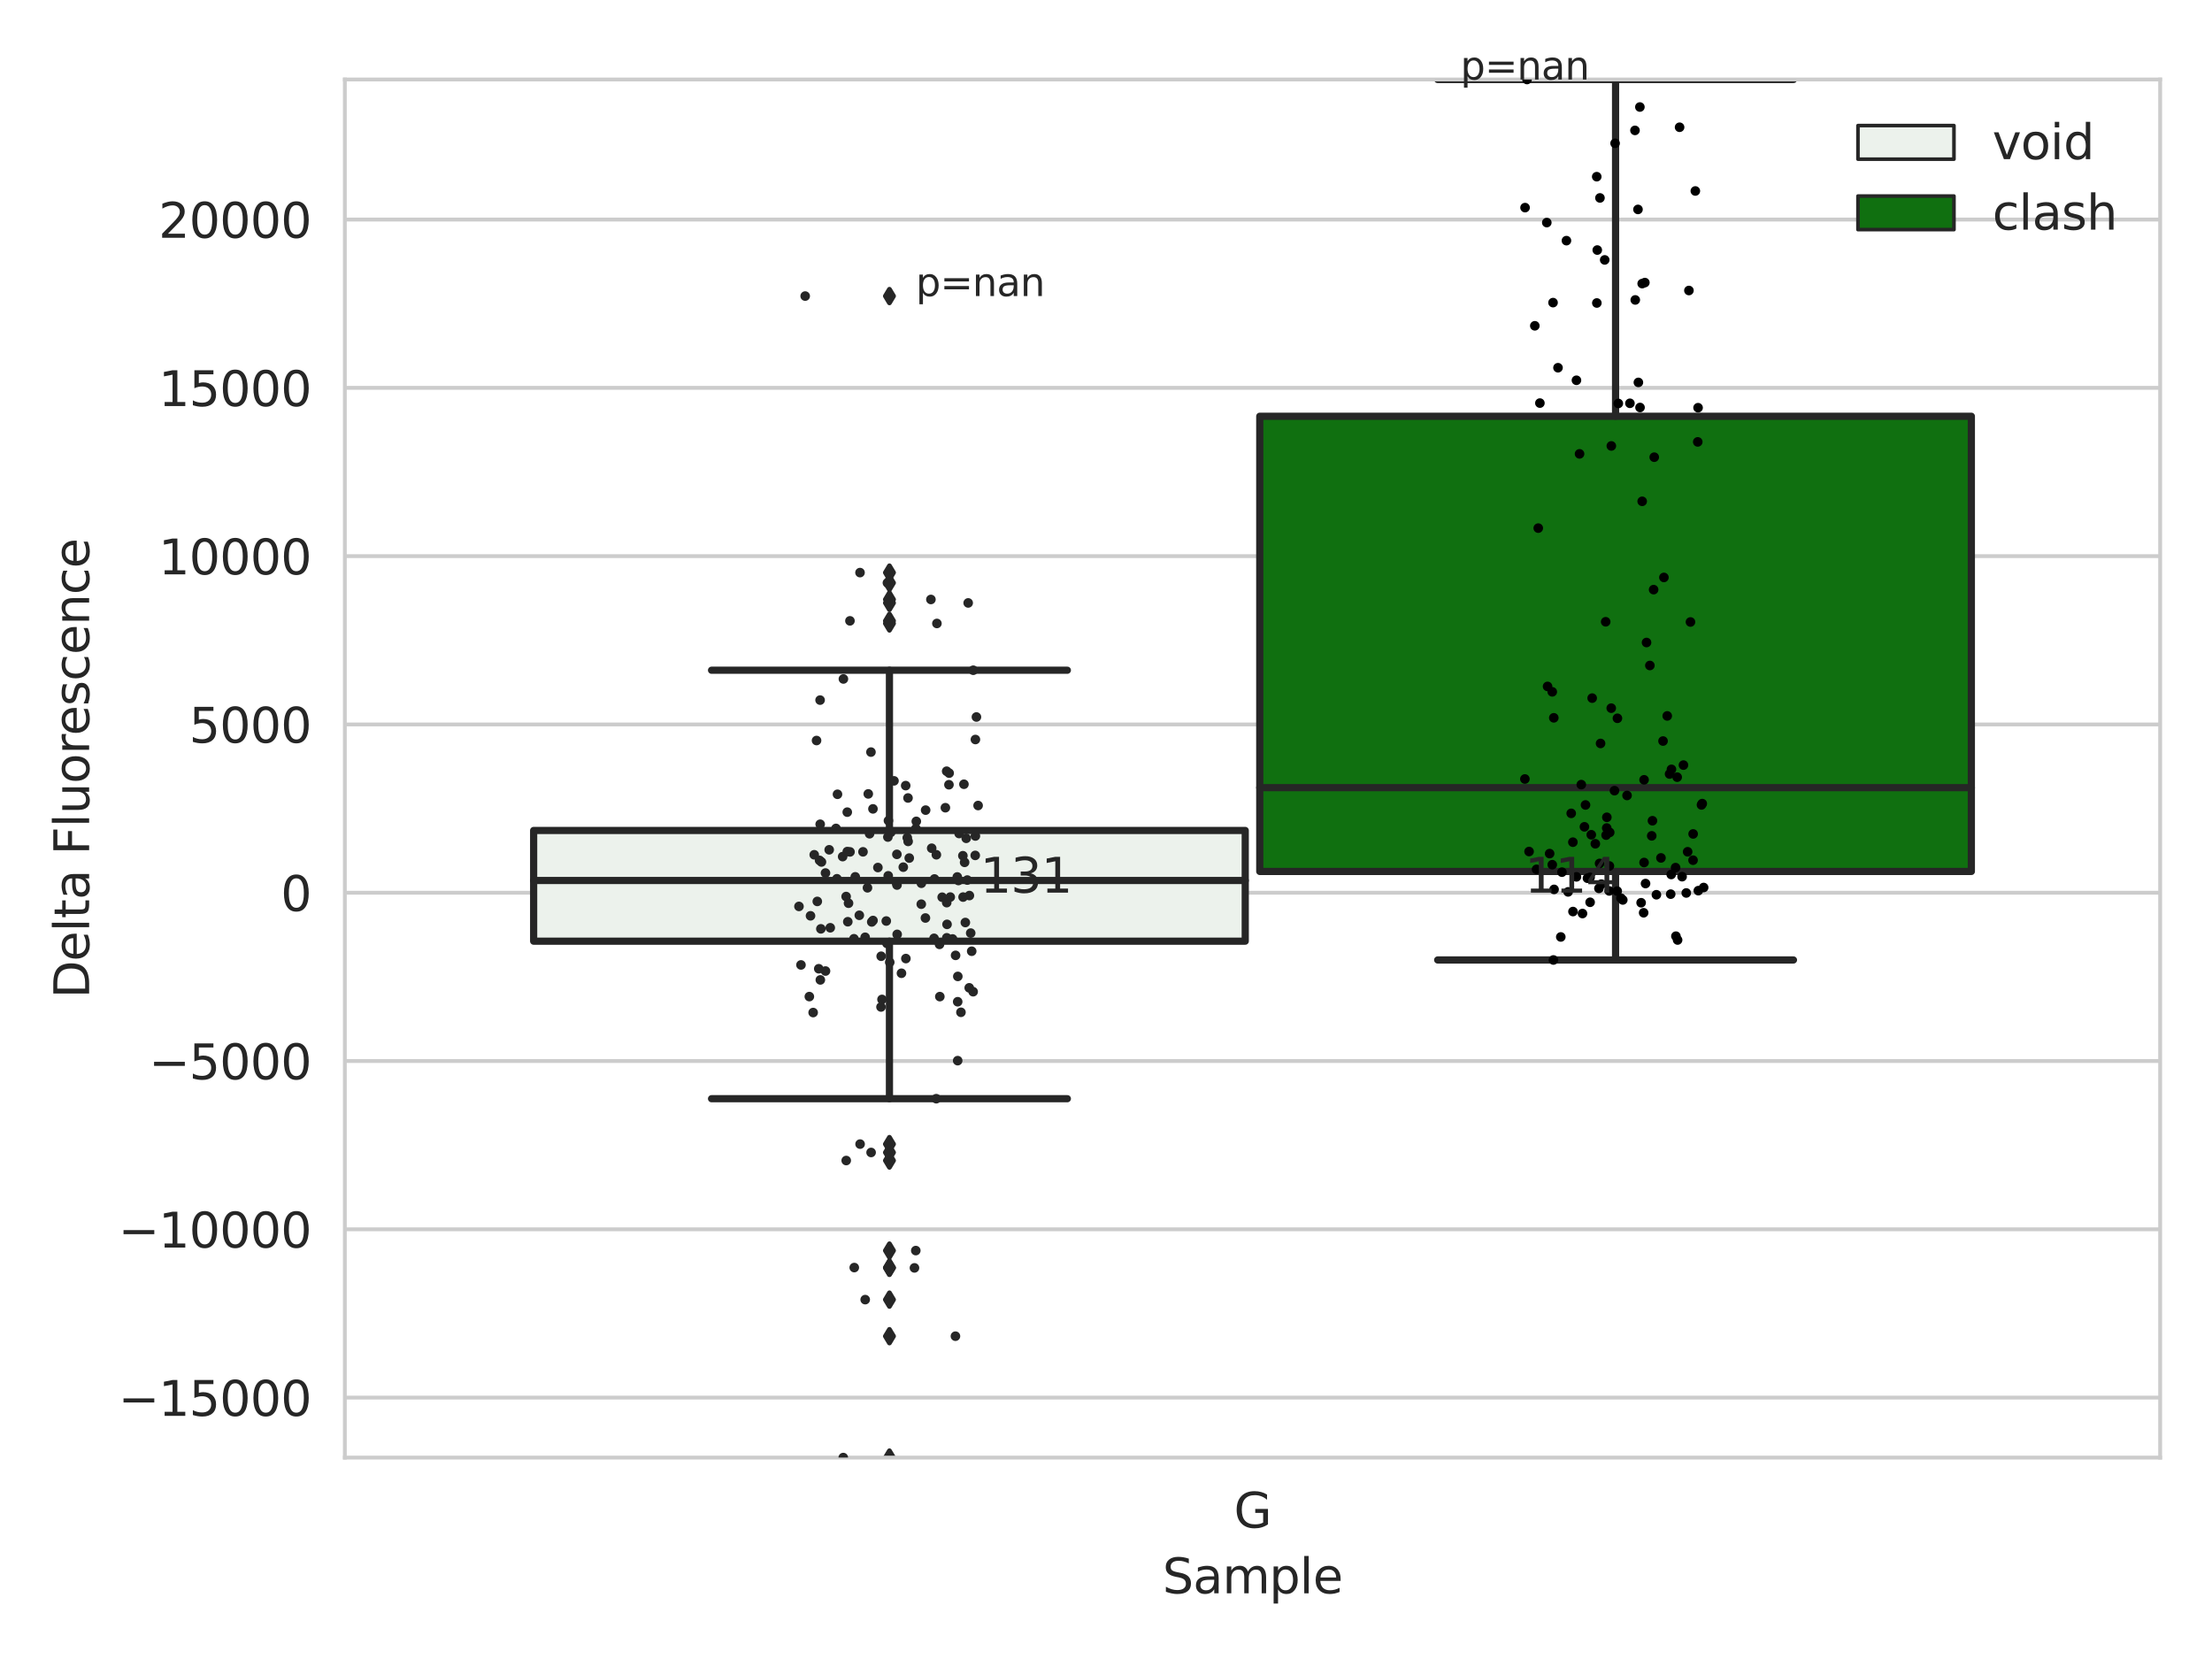 <?xml version="1.0" encoding="utf-8" standalone="no"?>
<!DOCTYPE svg PUBLIC "-//W3C//DTD SVG 1.1//EN"
  "http://www.w3.org/Graphics/SVG/1.1/DTD/svg11.dtd">
<svg xmlns:xlink="http://www.w3.org/1999/xlink" width="460.8pt" height="345.6pt" viewBox="0 0 460.8 345.6" xmlns="http://www.w3.org/2000/svg" version="1.1">
 <defs>
  <style type="text/css">*{stroke-linejoin: round; stroke-linecap: butt}</style>
 </defs>
 <g id="figure_1">
  <g id="patch_1">
   <path d="M 0 345.6 
L 460.8 345.6 
L 460.8 0 
L 0 0 
z
" style="fill: #ffffff"/>
  </g>
  <g id="axes_1">
   <g id="patch_2">
    <path d="M 71.84 303.64 
L 450 303.64 
L 450 16.56 
L 71.84 16.56 
z
" style="fill: #ffffff"/>
   </g>
   <g id="matplotlib.axis_1">
    <g id="xtick_1">
     <g id="text_1">
      <!-- G -->
      <g style="fill: #262626" transform="translate(257.046 318.238)scale(0.1 -0.1)">
       <defs>
        <path id="DejaVuSans-47" d="M 3809 666 
L 3809 1919 
L 2778 1919 
L 2778 2438 
L 4434 2438 
L 4434 434 
Q 4069 175 3628 42 
Q 3188 -91 2688 -91 
Q 1594 -91 976 548 
Q 359 1188 359 2328 
Q 359 3472 976 4111 
Q 1594 4750 2688 4750 
Q 3144 4750 3555 4637 
Q 3966 4525 4313 4306 
L 4313 3634 
Q 3963 3931 3569 4081 
Q 3175 4231 2741 4231 
Q 1884 4231 1454 3753 
Q 1025 3275 1025 2328 
Q 1025 1384 1454 906 
Q 1884 428 2741 428 
Q 3075 428 3337 486 
Q 3600 544 3809 666 
z
" transform="scale(0.016)"/>
       </defs>
       <use xlink:href="#DejaVuSans-47"/>
      </g>
     </g>
    </g>
    <g id="text_2">
     <!-- Sample -->
     <g style="fill: #262626" transform="translate(242.172 331.917)scale(0.1 -0.1)">
      <defs>
       <path id="DejaVuSans-53" d="M 3425 4513 
L 3425 3897 
Q 3066 4069 2747 4153 
Q 2428 4238 2131 4238 
Q 1616 4238 1336 4038 
Q 1056 3838 1056 3469 
Q 1056 3159 1242 3001 
Q 1428 2844 1947 2747 
L 2328 2669 
Q 3034 2534 3370 2195 
Q 3706 1856 3706 1288 
Q 3706 609 3251 259 
Q 2797 -91 1919 -91 
Q 1588 -91 1214 -16 
Q 841 59 441 206 
L 441 856 
Q 825 641 1194 531 
Q 1563 422 1919 422 
Q 2459 422 2753 634 
Q 3047 847 3047 1241 
Q 3047 1584 2836 1778 
Q 2625 1972 2144 2069 
L 1759 2144 
Q 1053 2284 737 2584 
Q 422 2884 422 3419 
Q 422 4038 858 4394 
Q 1294 4750 2059 4750 
Q 2388 4750 2728 4690 
Q 3069 4631 3425 4513 
z
" transform="scale(0.016)"/>
       <path id="DejaVuSans-61" d="M 2194 1759 
Q 1497 1759 1228 1600 
Q 959 1441 959 1056 
Q 959 750 1161 570 
Q 1363 391 1709 391 
Q 2188 391 2477 730 
Q 2766 1069 2766 1631 
L 2766 1759 
L 2194 1759 
z
M 3341 1997 
L 3341 0 
L 2766 0 
L 2766 531 
Q 2569 213 2275 61 
Q 1981 -91 1556 -91 
Q 1019 -91 701 211 
Q 384 513 384 1019 
Q 384 1609 779 1909 
Q 1175 2209 1959 2209 
L 2766 2209 
L 2766 2266 
Q 2766 2663 2505 2880 
Q 2244 3097 1772 3097 
Q 1472 3097 1187 3025 
Q 903 2953 641 2809 
L 641 3341 
Q 956 3463 1253 3523 
Q 1550 3584 1831 3584 
Q 2591 3584 2966 3190 
Q 3341 2797 3341 1997 
z
" transform="scale(0.016)"/>
       <path id="DejaVuSans-6d" d="M 3328 2828 
Q 3544 3216 3844 3400 
Q 4144 3584 4550 3584 
Q 5097 3584 5394 3201 
Q 5691 2819 5691 2113 
L 5691 0 
L 5113 0 
L 5113 2094 
Q 5113 2597 4934 2840 
Q 4756 3084 4391 3084 
Q 3944 3084 3684 2787 
Q 3425 2491 3425 1978 
L 3425 0 
L 2847 0 
L 2847 2094 
Q 2847 2600 2669 2842 
Q 2491 3084 2119 3084 
Q 1678 3084 1418 2786 
Q 1159 2488 1159 1978 
L 1159 0 
L 581 0 
L 581 3500 
L 1159 3500 
L 1159 2956 
Q 1356 3278 1631 3431 
Q 1906 3584 2284 3584 
Q 2666 3584 2933 3390 
Q 3200 3197 3328 2828 
z
" transform="scale(0.016)"/>
       <path id="DejaVuSans-70" d="M 1159 525 
L 1159 -1331 
L 581 -1331 
L 581 3500 
L 1159 3500 
L 1159 2969 
Q 1341 3281 1617 3432 
Q 1894 3584 2278 3584 
Q 2916 3584 3314 3078 
Q 3713 2572 3713 1747 
Q 3713 922 3314 415 
Q 2916 -91 2278 -91 
Q 1894 -91 1617 61 
Q 1341 213 1159 525 
z
M 3116 1747 
Q 3116 2381 2855 2742 
Q 2594 3103 2138 3103 
Q 1681 3103 1420 2742 
Q 1159 2381 1159 1747 
Q 1159 1113 1420 752 
Q 1681 391 2138 391 
Q 2594 391 2855 752 
Q 3116 1113 3116 1747 
z
" transform="scale(0.016)"/>
       <path id="DejaVuSans-6c" d="M 603 4863 
L 1178 4863 
L 1178 0 
L 603 0 
L 603 4863 
z
" transform="scale(0.016)"/>
       <path id="DejaVuSans-65" d="M 3597 1894 
L 3597 1613 
L 953 1613 
Q 991 1019 1311 708 
Q 1631 397 2203 397 
Q 2534 397 2845 478 
Q 3156 559 3463 722 
L 3463 178 
Q 3153 47 2828 -22 
Q 2503 -91 2169 -91 
Q 1331 -91 842 396 
Q 353 884 353 1716 
Q 353 2575 817 3079 
Q 1281 3584 2069 3584 
Q 2775 3584 3186 3129 
Q 3597 2675 3597 1894 
z
M 3022 2063 
Q 3016 2534 2758 2815 
Q 2500 3097 2075 3097 
Q 1594 3097 1305 2825 
Q 1016 2553 972 2059 
L 3022 2063 
z
" transform="scale(0.016)"/>
      </defs>
      <use xlink:href="#DejaVuSans-53"/>
      <use xlink:href="#DejaVuSans-61" x="63.477"/>
      <use xlink:href="#DejaVuSans-6d" x="124.756"/>
      <use xlink:href="#DejaVuSans-70" x="222.168"/>
      <use xlink:href="#DejaVuSans-6c" x="285.645"/>
      <use xlink:href="#DejaVuSans-65" x="313.428"/>
     </g>
    </g>
   </g>
   <g id="matplotlib.axis_2">
    <g id="ytick_1">
     <g id="line2d_1">
      <path d="M 71.84 291.147 
L 450 291.147 
" clip-path="url(#p0e66962cb2)" style="fill: none; stroke: #cccccc; stroke-width: 0.8; stroke-linecap: round"/>
     </g>
     <g id="text_3">
      <!-- −15000 -->
      <g style="fill: #262626" transform="translate(24.648 294.947)scale(0.1 -0.1)">
       <defs>
        <path id="DejaVuSans-2212" d="M 678 2272 
L 4684 2272 
L 4684 1741 
L 678 1741 
L 678 2272 
z
" transform="scale(0.016)"/>
        <path id="DejaVuSans-31" d="M 794 531 
L 1825 531 
L 1825 4091 
L 703 3866 
L 703 4441 
L 1819 4666 
L 2450 4666 
L 2450 531 
L 3481 531 
L 3481 0 
L 794 0 
L 794 531 
z
" transform="scale(0.016)"/>
        <path id="DejaVuSans-35" d="M 691 4666 
L 3169 4666 
L 3169 4134 
L 1269 4134 
L 1269 2991 
Q 1406 3038 1543 3061 
Q 1681 3084 1819 3084 
Q 2600 3084 3056 2656 
Q 3513 2228 3513 1497 
Q 3513 744 3044 326 
Q 2575 -91 1722 -91 
Q 1428 -91 1123 -41 
Q 819 9 494 109 
L 494 744 
Q 775 591 1075 516 
Q 1375 441 1709 441 
Q 2250 441 2565 725 
Q 2881 1009 2881 1497 
Q 2881 1984 2565 2268 
Q 2250 2553 1709 2553 
Q 1456 2553 1204 2497 
Q 953 2441 691 2322 
L 691 4666 
z
" transform="scale(0.016)"/>
        <path id="DejaVuSans-30" d="M 2034 4250 
Q 1547 4250 1301 3770 
Q 1056 3291 1056 2328 
Q 1056 1369 1301 889 
Q 1547 409 2034 409 
Q 2525 409 2770 889 
Q 3016 1369 3016 2328 
Q 3016 3291 2770 3770 
Q 2525 4250 2034 4250 
z
M 2034 4750 
Q 2819 4750 3233 4129 
Q 3647 3509 3647 2328 
Q 3647 1150 3233 529 
Q 2819 -91 2034 -91 
Q 1250 -91 836 529 
Q 422 1150 422 2328 
Q 422 3509 836 4129 
Q 1250 4750 2034 4750 
z
" transform="scale(0.016)"/>
       </defs>
       <use xlink:href="#DejaVuSans-2212"/>
       <use xlink:href="#DejaVuSans-31" x="83.789"/>
       <use xlink:href="#DejaVuSans-35" x="147.412"/>
       <use xlink:href="#DejaVuSans-30" x="211.035"/>
       <use xlink:href="#DejaVuSans-30" x="274.658"/>
       <use xlink:href="#DejaVuSans-30" x="338.281"/>
      </g>
     </g>
    </g>
    <g id="ytick_2">
     <g id="line2d_2">
      <path d="M 71.84 256.089 
L 450 256.089 
" clip-path="url(#p0e66962cb2)" style="fill: none; stroke: #cccccc; stroke-width: 0.8; stroke-linecap: round"/>
     </g>
     <g id="text_4">
      <!-- −10000 -->
      <g style="fill: #262626" transform="translate(24.648 259.888)scale(0.1 -0.1)">
       <use xlink:href="#DejaVuSans-2212"/>
       <use xlink:href="#DejaVuSans-31" x="83.789"/>
       <use xlink:href="#DejaVuSans-30" x="147.412"/>
       <use xlink:href="#DejaVuSans-30" x="211.035"/>
       <use xlink:href="#DejaVuSans-30" x="274.658"/>
       <use xlink:href="#DejaVuSans-30" x="338.281"/>
      </g>
     </g>
    </g>
    <g id="ytick_3">
     <g id="line2d_3">
      <path d="M 71.84 221.03 
L 450 221.03 
" clip-path="url(#p0e66962cb2)" style="fill: none; stroke: #cccccc; stroke-width: 0.8; stroke-linecap: round"/>
     </g>
     <g id="text_5">
      <!-- −5000 -->
      <g style="fill: #262626" transform="translate(31.01 224.829)scale(0.1 -0.1)">
       <use xlink:href="#DejaVuSans-2212"/>
       <use xlink:href="#DejaVuSans-35" x="83.789"/>
       <use xlink:href="#DejaVuSans-30" x="147.412"/>
       <use xlink:href="#DejaVuSans-30" x="211.035"/>
       <use xlink:href="#DejaVuSans-30" x="274.658"/>
      </g>
     </g>
    </g>
    <g id="ytick_4">
     <g id="line2d_4">
      <path d="M 71.84 185.971 
L 450 185.971 
" clip-path="url(#p0e66962cb2)" style="fill: none; stroke: #cccccc; stroke-width: 0.8; stroke-linecap: round"/>
     </g>
     <g id="text_6">
      <!-- 0 -->
      <g style="fill: #262626" transform="translate(58.477 189.77)scale(0.1 -0.1)">
       <use xlink:href="#DejaVuSans-30"/>
      </g>
     </g>
    </g>
    <g id="ytick_5">
     <g id="line2d_5">
      <path d="M 71.84 150.912 
L 450 150.912 
" clip-path="url(#p0e66962cb2)" style="fill: none; stroke: #cccccc; stroke-width: 0.8; stroke-linecap: round"/>
     </g>
     <g id="text_7">
      <!-- 5000 -->
      <g style="fill: #262626" transform="translate(39.39 154.711)scale(0.1 -0.1)">
       <use xlink:href="#DejaVuSans-35"/>
       <use xlink:href="#DejaVuSans-30" x="63.623"/>
       <use xlink:href="#DejaVuSans-30" x="127.246"/>
       <use xlink:href="#DejaVuSans-30" x="190.869"/>
      </g>
     </g>
    </g>
    <g id="ytick_6">
     <g id="line2d_6">
      <path d="M 71.84 115.853 
L 450 115.853 
" clip-path="url(#p0e66962cb2)" style="fill: none; stroke: #cccccc; stroke-width: 0.8; stroke-linecap: round"/>
     </g>
     <g id="text_8">
      <!-- 10000 -->
      <g style="fill: #262626" transform="translate(33.028 119.652)scale(0.1 -0.1)">
       <use xlink:href="#DejaVuSans-31"/>
       <use xlink:href="#DejaVuSans-30" x="63.623"/>
       <use xlink:href="#DejaVuSans-30" x="127.246"/>
       <use xlink:href="#DejaVuSans-30" x="190.869"/>
       <use xlink:href="#DejaVuSans-30" x="254.492"/>
      </g>
     </g>
    </g>
    <g id="ytick_7">
     <g id="line2d_7">
      <path d="M 71.84 80.794 
L 450 80.794 
" clip-path="url(#p0e66962cb2)" style="fill: none; stroke: #cccccc; stroke-width: 0.8; stroke-linecap: round"/>
     </g>
     <g id="text_9">
      <!-- 15000 -->
      <g style="fill: #262626" transform="translate(33.028 84.594)scale(0.1 -0.1)">
       <use xlink:href="#DejaVuSans-31"/>
       <use xlink:href="#DejaVuSans-35" x="63.623"/>
       <use xlink:href="#DejaVuSans-30" x="127.246"/>
       <use xlink:href="#DejaVuSans-30" x="190.869"/>
       <use xlink:href="#DejaVuSans-30" x="254.492"/>
      </g>
     </g>
    </g>
    <g id="ytick_8">
     <g id="line2d_8">
      <path d="M 71.84 45.736 
L 450 45.736 
" clip-path="url(#p0e66962cb2)" style="fill: none; stroke: #cccccc; stroke-width: 0.8; stroke-linecap: round"/>
     </g>
     <g id="text_10">
      <!-- 20000 -->
      <g style="fill: #262626" transform="translate(33.028 49.535)scale(0.1 -0.1)">
       <defs>
        <path id="DejaVuSans-32" d="M 1228 531 
L 3431 531 
L 3431 0 
L 469 0 
L 469 531 
Q 828 903 1448 1529 
Q 2069 2156 2228 2338 
Q 2531 2678 2651 2914 
Q 2772 3150 2772 3378 
Q 2772 3750 2511 3984 
Q 2250 4219 1831 4219 
Q 1534 4219 1204 4116 
Q 875 4013 500 3803 
L 500 4441 
Q 881 4594 1212 4672 
Q 1544 4750 1819 4750 
Q 2544 4750 2975 4387 
Q 3406 4025 3406 3419 
Q 3406 3131 3298 2873 
Q 3191 2616 2906 2266 
Q 2828 2175 2409 1742 
Q 1991 1309 1228 531 
z
" transform="scale(0.016)"/>
       </defs>
       <use xlink:href="#DejaVuSans-32"/>
       <use xlink:href="#DejaVuSans-30" x="63.623"/>
       <use xlink:href="#DejaVuSans-30" x="127.246"/>
       <use xlink:href="#DejaVuSans-30" x="190.869"/>
       <use xlink:href="#DejaVuSans-30" x="254.492"/>
      </g>
     </g>
    </g>
    <g id="text_11">
     <!-- Delta Fluorescence -->
     <g style="fill: #262626" transform="translate(18.568 207.967)rotate(-90)scale(0.1 -0.1)">
      <defs>
       <path id="DejaVuSans-44" d="M 1259 4147 
L 1259 519 
L 2022 519 
Q 2988 519 3436 956 
Q 3884 1394 3884 2338 
Q 3884 3275 3436 3711 
Q 2988 4147 2022 4147 
L 1259 4147 
z
M 628 4666 
L 1925 4666 
Q 3281 4666 3915 4102 
Q 4550 3538 4550 2338 
Q 4550 1131 3912 565 
Q 3275 0 1925 0 
L 628 0 
L 628 4666 
z
" transform="scale(0.016)"/>
       <path id="DejaVuSans-74" d="M 1172 4494 
L 1172 3500 
L 2356 3500 
L 2356 3053 
L 1172 3053 
L 1172 1153 
Q 1172 725 1289 603 
Q 1406 481 1766 481 
L 2356 481 
L 2356 0 
L 1766 0 
Q 1100 0 847 248 
Q 594 497 594 1153 
L 594 3053 
L 172 3053 
L 172 3500 
L 594 3500 
L 594 4494 
L 1172 4494 
z
" transform="scale(0.016)"/>
       <path id="DejaVuSans-20" transform="scale(0.016)"/>
       <path id="DejaVuSans-46" d="M 628 4666 
L 3309 4666 
L 3309 4134 
L 1259 4134 
L 1259 2759 
L 3109 2759 
L 3109 2228 
L 1259 2228 
L 1259 0 
L 628 0 
L 628 4666 
z
" transform="scale(0.016)"/>
       <path id="DejaVuSans-75" d="M 544 1381 
L 544 3500 
L 1119 3500 
L 1119 1403 
Q 1119 906 1312 657 
Q 1506 409 1894 409 
Q 2359 409 2629 706 
Q 2900 1003 2900 1516 
L 2900 3500 
L 3475 3500 
L 3475 0 
L 2900 0 
L 2900 538 
Q 2691 219 2414 64 
Q 2138 -91 1772 -91 
Q 1169 -91 856 284 
Q 544 659 544 1381 
z
M 1991 3584 
L 1991 3584 
z
" transform="scale(0.016)"/>
       <path id="DejaVuSans-6f" d="M 1959 3097 
Q 1497 3097 1228 2736 
Q 959 2375 959 1747 
Q 959 1119 1226 758 
Q 1494 397 1959 397 
Q 2419 397 2687 759 
Q 2956 1122 2956 1747 
Q 2956 2369 2687 2733 
Q 2419 3097 1959 3097 
z
M 1959 3584 
Q 2709 3584 3137 3096 
Q 3566 2609 3566 1747 
Q 3566 888 3137 398 
Q 2709 -91 1959 -91 
Q 1206 -91 779 398 
Q 353 888 353 1747 
Q 353 2609 779 3096 
Q 1206 3584 1959 3584 
z
" transform="scale(0.016)"/>
       <path id="DejaVuSans-72" d="M 2631 2963 
Q 2534 3019 2420 3045 
Q 2306 3072 2169 3072 
Q 1681 3072 1420 2755 
Q 1159 2438 1159 1844 
L 1159 0 
L 581 0 
L 581 3500 
L 1159 3500 
L 1159 2956 
Q 1341 3275 1631 3429 
Q 1922 3584 2338 3584 
Q 2397 3584 2469 3576 
Q 2541 3569 2628 3553 
L 2631 2963 
z
" transform="scale(0.016)"/>
       <path id="DejaVuSans-73" d="M 2834 3397 
L 2834 2853 
Q 2591 2978 2328 3040 
Q 2066 3103 1784 3103 
Q 1356 3103 1142 2972 
Q 928 2841 928 2578 
Q 928 2378 1081 2264 
Q 1234 2150 1697 2047 
L 1894 2003 
Q 2506 1872 2764 1633 
Q 3022 1394 3022 966 
Q 3022 478 2636 193 
Q 2250 -91 1575 -91 
Q 1294 -91 989 -36 
Q 684 19 347 128 
L 347 722 
Q 666 556 975 473 
Q 1284 391 1588 391 
Q 1994 391 2212 530 
Q 2431 669 2431 922 
Q 2431 1156 2273 1281 
Q 2116 1406 1581 1522 
L 1381 1569 
Q 847 1681 609 1914 
Q 372 2147 372 2553 
Q 372 3047 722 3315 
Q 1072 3584 1716 3584 
Q 2034 3584 2315 3537 
Q 2597 3491 2834 3397 
z
" transform="scale(0.016)"/>
       <path id="DejaVuSans-63" d="M 3122 3366 
L 3122 2828 
Q 2878 2963 2633 3030 
Q 2388 3097 2138 3097 
Q 1578 3097 1268 2742 
Q 959 2388 959 1747 
Q 959 1106 1268 751 
Q 1578 397 2138 397 
Q 2388 397 2633 464 
Q 2878 531 3122 666 
L 3122 134 
Q 2881 22 2623 -34 
Q 2366 -91 2075 -91 
Q 1284 -91 818 406 
Q 353 903 353 1747 
Q 353 2603 823 3093 
Q 1294 3584 2113 3584 
Q 2378 3584 2631 3529 
Q 2884 3475 3122 3366 
z
" transform="scale(0.016)"/>
       <path id="DejaVuSans-6e" d="M 3513 2113 
L 3513 0 
L 2938 0 
L 2938 2094 
Q 2938 2591 2744 2837 
Q 2550 3084 2163 3084 
Q 1697 3084 1428 2787 
Q 1159 2491 1159 1978 
L 1159 0 
L 581 0 
L 581 3500 
L 1159 3500 
L 1159 2956 
Q 1366 3272 1645 3428 
Q 1925 3584 2291 3584 
Q 2894 3584 3203 3211 
Q 3513 2838 3513 2113 
z
" transform="scale(0.016)"/>
      </defs>
      <use xlink:href="#DejaVuSans-44"/>
      <use xlink:href="#DejaVuSans-65" x="77.002"/>
      <use xlink:href="#DejaVuSans-6c" x="138.525"/>
      <use xlink:href="#DejaVuSans-74" x="166.309"/>
      <use xlink:href="#DejaVuSans-61" x="205.518"/>
      <use xlink:href="#DejaVuSans-20" x="266.797"/>
      <use xlink:href="#DejaVuSans-46" x="298.584"/>
      <use xlink:href="#DejaVuSans-6c" x="356.104"/>
      <use xlink:href="#DejaVuSans-75" x="383.887"/>
      <use xlink:href="#DejaVuSans-6f" x="447.266"/>
      <use xlink:href="#DejaVuSans-72" x="508.447"/>
      <use xlink:href="#DejaVuSans-65" x="547.311"/>
      <use xlink:href="#DejaVuSans-73" x="608.834"/>
      <use xlink:href="#DejaVuSans-63" x="660.934"/>
      <use xlink:href="#DejaVuSans-65" x="715.914"/>
      <use xlink:href="#DejaVuSans-6e" x="777.438"/>
      <use xlink:href="#DejaVuSans-63" x="840.816"/>
      <use xlink:href="#DejaVuSans-65" x="895.797"/>
     </g>
    </g>
   </g>
   <g id="patch_3">
    <path d="M 111.169 196.064 
L 259.407 196.064 
L 259.407 173.003 
L 111.169 173.003 
L 111.169 196.064 
z
" clip-path="url(#p0e66962cb2)" style="fill: #ecf2ec; stroke: #262626; stroke-width: 1.5; stroke-linejoin: miter"/>
   </g>
   <g id="patch_4">
    <path d="M 262.433 181.54 
L 410.671 181.54 
L 410.671 86.713 
L 262.433 86.713 
L 262.433 181.54 
z
" clip-path="url(#p0e66962cb2)" style="fill: #107010; stroke: #262626; stroke-width: 1.5; stroke-linejoin: miter"/>
   </g>
   <g id="patch_5">
    <path d="M 260.92 185.971 
L 260.92 185.971 
L 260.92 185.971 
L 260.92 185.971 
z
" clip-path="url(#p0e66962cb2)" style="fill: #ecf2ec; stroke: #262626; stroke-width: 0.75; stroke-linejoin: miter"/>
   </g>
   <g id="patch_6">
    <path d="M 260.92 185.971 
L 260.92 185.971 
L 260.92 185.971 
L 260.92 185.971 
z
" clip-path="url(#p0e66962cb2)" style="fill: #107010; stroke: #262626; stroke-width: 0.75; stroke-linejoin: miter"/>
   </g>
   <g id="PathCollection_1"/>
   <g id="PathCollection_2"/>
   <g id="line2d_9">
    <path d="M 185.288 196.064 
L 185.288 228.88 
" clip-path="url(#p0e66962cb2)" style="fill: none; stroke: #262626; stroke-width: 1.5; stroke-linecap: round"/>
   </g>
   <g id="line2d_10">
    <path d="M 185.288 173.003 
L 185.288 139.622 
" clip-path="url(#p0e66962cb2)" style="fill: none; stroke: #262626; stroke-width: 1.5; stroke-linecap: round"/>
   </g>
   <g id="line2d_11">
    <path d="M 148.228 228.88 
L 222.348 228.88 
" clip-path="url(#p0e66962cb2)" style="fill: none; stroke: #262626; stroke-width: 1.5; stroke-linecap: round"/>
   </g>
   <g id="line2d_12">
    <path d="M 148.228 139.622 
L 222.348 139.622 
" clip-path="url(#p0e66962cb2)" style="fill: none; stroke: #262626; stroke-width: 1.5; stroke-linecap: round"/>
   </g>
   <g id="line2d_13">
    <defs>
     <path id="m8440b98e0e" d="M -0 1.414 
L 0.849 0 
L 0 -1.414 
L -0.849 -0 
z
" style="stroke: #262626; stroke-linejoin: miter"/>
    </defs>
    <g clip-path="url(#p0e66962cb2)">
     <use xlink:href="#m8440b98e0e" x="185.288" y="238.336" style="fill: #262626; stroke: #262626; stroke-linejoin: miter"/>
     <use xlink:href="#m8440b98e0e" x="185.288" y="260.519" style="fill: #262626; stroke: #262626; stroke-linejoin: miter"/>
     <use xlink:href="#m8440b98e0e" x="185.288" y="303.64" style="fill: #262626; stroke: #262626; stroke-linejoin: miter"/>
     <use xlink:href="#m8440b98e0e" x="185.288" y="241.759" style="fill: #262626; stroke: #262626; stroke-linejoin: miter"/>
     <use xlink:href="#m8440b98e0e" x="185.288" y="264.124" style="fill: #262626; stroke: #262626; stroke-linejoin: miter"/>
     <use xlink:href="#m8440b98e0e" x="185.288" y="240.08" style="fill: #262626; stroke: #262626; stroke-linejoin: miter"/>
     <use xlink:href="#m8440b98e0e" x="185.288" y="270.736" style="fill: #262626; stroke: #262626; stroke-linejoin: miter"/>
     <use xlink:href="#m8440b98e0e" x="185.288" y="264.058" style="fill: #262626; stroke: #262626; stroke-linejoin: miter"/>
     <use xlink:href="#m8440b98e0e" x="185.288" y="278.352" style="fill: #262626; stroke: #262626; stroke-linejoin: miter"/>
     <use xlink:href="#m8440b98e0e" x="185.288" y="125.601" style="fill: #262626; stroke: #262626; stroke-linejoin: miter"/>
     <use xlink:href="#m8440b98e0e" x="185.288" y="129.877" style="fill: #262626; stroke: #262626; stroke-linejoin: miter"/>
     <use xlink:href="#m8440b98e0e" x="185.288" y="119.283" style="fill: #262626; stroke: #262626; stroke-linejoin: miter"/>
     <use xlink:href="#m8440b98e0e" x="185.288" y="61.677" style="fill: #262626; stroke: #262626; stroke-linejoin: miter"/>
     <use xlink:href="#m8440b98e0e" x="185.288" y="124.879" style="fill: #262626; stroke: #262626; stroke-linejoin: miter"/>
     <use xlink:href="#m8440b98e0e" x="185.288" y="129.335" style="fill: #262626; stroke: #262626; stroke-linejoin: miter"/>
     <use xlink:href="#m8440b98e0e" x="185.288" y="121.419" style="fill: #262626; stroke: #262626; stroke-linejoin: miter"/>
    </g>
   </g>
   <g id="line2d_14">
    <path d="M 336.552 181.54 
L 336.552 199.981 
" clip-path="url(#p0e66962cb2)" style="fill: none; stroke: #262626; stroke-width: 1.5; stroke-linecap: round"/>
   </g>
   <g id="line2d_15">
    <path d="M 336.552 86.713 
L 336.552 16.56 
" clip-path="url(#p0e66962cb2)" style="fill: none; stroke: #262626; stroke-width: 1.5; stroke-linecap: round"/>
   </g>
   <g id="line2d_16">
    <path d="M 299.492 199.981 
L 373.612 199.981 
" clip-path="url(#p0e66962cb2)" style="fill: none; stroke: #262626; stroke-width: 1.5; stroke-linecap: round"/>
   </g>
   <g id="line2d_17">
    <path d="M 299.492 16.56 
L 373.612 16.56 
" clip-path="url(#p0e66962cb2)" style="fill: none; stroke: #262626; stroke-width: 1.5; stroke-linecap: round"/>
   </g>
   <g id="line2d_18"/>
   <g id="line2d_19">
    <path d="M 111.169 183.427 
L 259.407 183.427 
" clip-path="url(#p0e66962cb2)" style="fill: none; stroke: #262626; stroke-width: 1.5; stroke-linecap: round"/>
   </g>
   <g id="line2d_20">
    <path d="M 262.433 164.079 
L 410.671 164.079 
" clip-path="url(#p0e66962cb2)" style="fill: none; stroke: #262626; stroke-width: 1.5; stroke-linecap: round"/>
   </g>
   <g id="patch_7">
    <path d="M 71.84 303.64 
L 71.84 16.56 
" style="fill: none; stroke: #cccccc; stroke-width: 0.8; stroke-linejoin: miter; stroke-linecap: square"/>
   </g>
   <g id="patch_8">
    <path d="M 450 303.64 
L 450 16.56 
" style="fill: none; stroke: #cccccc; stroke-width: 0.8; stroke-linejoin: miter; stroke-linecap: square"/>
   </g>
   <g id="patch_9">
    <path d="M 71.84 303.64 
L 450 303.64 
" style="fill: none; stroke: #cccccc; stroke-width: 0.8; stroke-linejoin: miter; stroke-linecap: square"/>
   </g>
   <g id="patch_10">
    <path d="M 71.84 16.56 
L 450 16.56 
" style="fill: none; stroke: #cccccc; stroke-width: 0.8; stroke-linejoin: miter; stroke-linecap: square"/>
   </g>
   <g id="PathCollection_3">
    <defs>
     <path id="C0_0_10ea1b5927" d="M 0 1 
C 0.265 1 0.52 0.895 0.707 0.707 
C 0.895 0.52 1 0.265 1 -0 
C 1 -0.265 0.895 -0.52 0.707 -0.707 
C 0.52 -0.895 0.265 -1 0 -1 
C -0.265 -1 -0.52 -0.895 -0.707 -0.707 
C -0.895 -0.52 -1 -0.265 -1 0 
C -1 0.265 -0.895 0.52 -0.707 0.707 
C -0.52 0.895 -0.265 1 0 1 
z
"/>
    </defs>
    <g clip-path="url(#p0e66962cb2)">
     <use xlink:href="#C0_0_10ea1b5927" x="200.805" y="163.371" style="fill: #262626"/>
    </g>
    <g clip-path="url(#p0e66962cb2)">
     <use xlink:href="#C0_0_10ea1b5927" x="184.764" y="196.524" style="fill: #262626"/>
    </g>
    <g clip-path="url(#p0e66962cb2)">
     <use xlink:href="#C0_0_10ea1b5927" x="199.505" y="208.679" style="fill: #262626"/>
    </g>
    <g clip-path="url(#p0e66962cb2)">
     <use xlink:href="#C0_0_10ea1b5927" x="179.778" y="177.452" style="fill: #262626"/>
    </g>
    <g clip-path="url(#p0e66962cb2)">
     <use xlink:href="#C0_0_10ea1b5927" x="186.233" y="162.665" style="fill: #262626"/>
    </g>
    <g clip-path="url(#p0e66962cb2)">
     <use xlink:href="#C0_0_10ea1b5927" x="188.672" y="163.657" style="fill: #262626"/>
    </g>
    <g clip-path="url(#p0e66962cb2)">
     <use xlink:href="#C0_0_10ea1b5927" x="201.689" y="125.601" style="fill: #262626"/>
    </g>
    <g clip-path="url(#p0e66962cb2)">
     <use xlink:href="#C0_0_10ea1b5927" x="179.012" y="190.671" style="fill: #262626"/>
    </g>
    <g clip-path="url(#p0e66962cb2)">
     <use xlink:href="#C0_0_10ea1b5927" x="170.86" y="171.704" style="fill: #262626"/>
    </g>
    <g clip-path="url(#p0e66962cb2)">
     <use xlink:href="#C0_0_10ea1b5927" x="177.892" y="195.559" style="fill: #262626"/>
    </g>
    <g clip-path="url(#p0e66962cb2)">
     <use xlink:href="#C0_0_10ea1b5927" x="179.173" y="238.336" style="fill: #262626"/>
    </g>
    <g clip-path="url(#p0e66962cb2)">
     <use xlink:href="#C0_0_10ea1b5927" x="199.065" y="199.019" style="fill: #262626"/>
    </g>
    <g clip-path="url(#p0e66962cb2)">
     <use xlink:href="#C0_0_10ea1b5927" x="172.956" y="193.271" style="fill: #262626"/>
    </g>
    <g clip-path="url(#p0e66962cb2)">
     <use xlink:href="#C0_0_10ea1b5927" x="190.882" y="171.104" style="fill: #262626"/>
    </g>
    <g clip-path="url(#p0e66962cb2)">
     <use xlink:href="#C0_0_10ea1b5927" x="170.841" y="145.844" style="fill: #262626"/>
    </g>
    <g clip-path="url(#p0e66962cb2)">
     <use xlink:href="#C0_0_10ea1b5927" x="200.631" y="186.878" style="fill: #262626"/>
    </g>
    <g clip-path="url(#p0e66962cb2)">
     <use xlink:href="#C0_0_10ea1b5927" x="190.775" y="260.519" style="fill: #262626"/>
    </g>
    <g clip-path="url(#p0e66962cb2)">
     <use xlink:href="#C0_0_10ea1b5927" x="175.669" y="303.64" style="fill: #262626"/>
    </g>
    <g clip-path="url(#p0e66962cb2)">
     <use xlink:href="#C0_0_10ea1b5927" x="176.284" y="241.759" style="fill: #262626"/>
    </g>
    <g clip-path="url(#p0e66962cb2)">
     <use xlink:href="#C0_0_10ea1b5927" x="191.919" y="188.358" style="fill: #262626"/>
    </g>
    <g clip-path="url(#p0e66962cb2)">
     <use xlink:href="#C0_0_10ea1b5927" x="195.175" y="129.877" style="fill: #262626"/>
    </g>
    <g clip-path="url(#p0e66962cb2)">
     <use xlink:href="#C0_0_10ea1b5927" x="190.499" y="264.124" style="fill: #262626"/>
    </g>
    <g clip-path="url(#p0e66962cb2)">
     <use xlink:href="#C0_0_10ea1b5927" x="171.004" y="193.496" style="fill: #262626"/>
    </g>
    <g clip-path="url(#p0e66962cb2)">
     <use xlink:href="#C0_0_10ea1b5927" x="203.193" y="174.152" style="fill: #262626"/>
    </g>
    <g clip-path="url(#p0e66962cb2)">
     <use xlink:href="#C0_0_10ea1b5927" x="196.94" y="168.262" style="fill: #262626"/>
    </g>
    <g clip-path="url(#p0e66962cb2)">
     <use xlink:href="#C0_0_10ea1b5927" x="192.783" y="191.236" style="fill: #262626"/>
    </g>
    <g clip-path="url(#p0e66962cb2)">
     <use xlink:href="#C0_0_10ea1b5927" x="179.157" y="119.283" style="fill: #262626"/>
    </g>
    <g clip-path="url(#p0e66962cb2)">
     <use xlink:href="#C0_0_10ea1b5927" x="180.228" y="195.251" style="fill: #262626"/>
    </g>
    <g clip-path="url(#p0e66962cb2)">
     <use xlink:href="#C0_0_10ea1b5927" x="169.395" y="210.933" style="fill: #262626"/>
    </g>
    <g clip-path="url(#p0e66962cb2)">
     <use xlink:href="#C0_0_10ea1b5927" x="174.155" y="172.578" style="fill: #262626"/>
    </g>
    <g clip-path="url(#p0e66962cb2)">
     <use xlink:href="#C0_0_10ea1b5927" x="170.893" y="204.132" style="fill: #262626"/>
    </g>
    <g clip-path="url(#p0e66962cb2)">
     <use xlink:href="#C0_0_10ea1b5927" x="184.628" y="191.866" style="fill: #262626"/>
    </g>
    <g clip-path="url(#p0e66962cb2)">
     <use xlink:href="#C0_0_10ea1b5927" x="200.584" y="178.263" style="fill: #262626"/>
    </g>
    <g clip-path="url(#p0e66962cb2)">
     <use xlink:href="#C0_0_10ea1b5927" x="202.423" y="198.159" style="fill: #262626"/>
    </g>
    <g clip-path="url(#p0e66962cb2)">
     <use xlink:href="#C0_0_10ea1b5927" x="197.956" y="186.875" style="fill: #262626"/>
    </g>
    <g clip-path="url(#p0e66962cb2)">
     <use xlink:href="#C0_0_10ea1b5927" x="201.1" y="192.175" style="fill: #262626"/>
    </g>
    <g clip-path="url(#p0e66962cb2)">
     <use xlink:href="#C0_0_10ea1b5927" x="186.896" y="194.646" style="fill: #262626"/>
    </g>
    <g clip-path="url(#p0e66962cb2)">
     <use xlink:href="#C0_0_10ea1b5927" x="195.784" y="207.612" style="fill: #262626"/>
    </g>
    <g clip-path="url(#p0e66962cb2)">
     <use xlink:href="#C0_0_10ea1b5927" x="167.735" y="61.677" style="fill: #262626"/>
    </g>
    <g clip-path="url(#p0e66962cb2)">
     <use xlink:href="#C0_0_10ea1b5927" x="181.467" y="240.08" style="fill: #262626"/>
    </g>
    <g clip-path="url(#p0e66962cb2)">
     <use xlink:href="#C0_0_10ea1b5927" x="183.531" y="209.771" style="fill: #262626"/>
    </g>
    <g clip-path="url(#p0e66962cb2)">
     <use xlink:href="#C0_0_10ea1b5927" x="185.081" y="170.958" style="fill: #262626"/>
    </g>
    <g clip-path="url(#p0e66962cb2)">
     <use xlink:href="#C0_0_10ea1b5927" x="175.541" y="178.445" style="fill: #262626"/>
    </g>
    <g clip-path="url(#p0e66962cb2)">
     <use xlink:href="#C0_0_10ea1b5927" x="176.765" y="188.157" style="fill: #262626"/>
    </g>
    <g clip-path="url(#p0e66962cb2)">
     <use xlink:href="#C0_0_10ea1b5927" x="187.793" y="202.746" style="fill: #262626"/>
    </g>
    <g clip-path="url(#p0e66962cb2)">
     <use xlink:href="#C0_0_10ea1b5927" x="181.866" y="191.758" style="fill: #262626"/>
    </g>
    <g clip-path="url(#p0e66962cb2)">
     <use xlink:href="#C0_0_10ea1b5927" x="180.238" y="270.736" style="fill: #262626"/>
    </g>
    <g clip-path="url(#p0e66962cb2)">
     <use xlink:href="#C0_0_10ea1b5927" x="183.566" y="199.202" style="fill: #262626"/>
    </g>
    <g clip-path="url(#p0e66962cb2)">
     <use xlink:href="#C0_0_10ea1b5927" x="177.96" y="264.058" style="fill: #262626"/>
    </g>
    <g clip-path="url(#p0e66962cb2)">
     <use xlink:href="#C0_0_10ea1b5927" x="192.828" y="168.762" style="fill: #262626"/>
    </g>
    <g clip-path="url(#p0e66962cb2)">
     <use xlink:href="#C0_0_10ea1b5927" x="199.804" y="173.637" style="fill: #262626"/>
    </g>
    <g clip-path="url(#p0e66962cb2)">
     <use xlink:href="#C0_0_10ea1b5927" x="168.602" y="207.608" style="fill: #262626"/>
    </g>
    <g clip-path="url(#p0e66962cb2)">
     <use xlink:href="#C0_0_10ea1b5927" x="174.463" y="165.464" style="fill: #262626"/>
    </g>
    <g clip-path="url(#p0e66962cb2)">
     <use xlink:href="#C0_0_10ea1b5927" x="172.736" y="177.028" style="fill: #262626"/>
    </g>
    <g clip-path="url(#p0e66962cb2)">
     <use xlink:href="#C0_0_10ea1b5927" x="171.97" y="202.284" style="fill: #262626"/>
    </g>
    <g clip-path="url(#p0e66962cb2)">
     <use xlink:href="#C0_0_10ea1b5927" x="183.739" y="208.2" style="fill: #262626"/>
    </g>
    <g clip-path="url(#p0e66962cb2)">
     <use xlink:href="#C0_0_10ea1b5927" x="168.846" y="190.782" style="fill: #262626"/>
    </g>
    <g clip-path="url(#p0e66962cb2)">
     <use xlink:href="#C0_0_10ea1b5927" x="176.505" y="177.401" style="fill: #262626"/>
    </g>
    <g clip-path="url(#p0e66962cb2)">
     <use xlink:href="#C0_0_10ea1b5927" x="185.034" y="182.449" style="fill: #262626"/>
    </g>
    <g clip-path="url(#p0e66962cb2)">
     <use xlink:href="#C0_0_10ea1b5927" x="199.503" y="220.953" style="fill: #262626"/>
    </g>
    <g clip-path="url(#p0e66962cb2)">
     <use xlink:href="#C0_0_10ea1b5927" x="180.713" y="184.944" style="fill: #262626"/>
    </g>
    <g clip-path="url(#p0e66962cb2)">
     <use xlink:href="#C0_0_10ea1b5927" x="198.438" y="195.604" style="fill: #262626"/>
    </g>
    <g clip-path="url(#p0e66962cb2)">
     <use xlink:href="#C0_0_10ea1b5927" x="194.087" y="176.701" style="fill: #262626"/>
    </g>
    <g clip-path="url(#p0e66962cb2)">
     <use xlink:href="#C0_0_10ea1b5927" x="189.155" y="166.233" style="fill: #262626"/>
    </g>
    <g clip-path="url(#p0e66962cb2)">
     <use xlink:href="#C0_0_10ea1b5927" x="175.698" y="141.438" style="fill: #262626"/>
    </g>
    <g clip-path="url(#p0e66962cb2)">
     <use xlink:href="#C0_0_10ea1b5927" x="197.285" y="192.561" style="fill: #262626"/>
    </g>
    <g clip-path="url(#p0e66962cb2)">
     <use xlink:href="#C0_0_10ea1b5927" x="166.857" y="201.014" style="fill: #262626"/>
    </g>
    <g clip-path="url(#p0e66962cb2)">
     <use xlink:href="#C0_0_10ea1b5927" x="201.908" y="205.781" style="fill: #262626"/>
    </g>
    <g clip-path="url(#p0e66962cb2)">
     <use xlink:href="#C0_0_10ea1b5927" x="170.257" y="187.782" style="fill: #262626"/>
    </g>
    <g clip-path="url(#p0e66962cb2)">
     <use xlink:href="#C0_0_10ea1b5927" x="203.407" y="149.363" style="fill: #262626"/>
    </g>
    <g clip-path="url(#p0e66962cb2)">
     <use xlink:href="#C0_0_10ea1b5927" x="184.96" y="174.372" style="fill: #262626"/>
    </g>
    <g clip-path="url(#p0e66962cb2)">
     <use xlink:href="#C0_0_10ea1b5927" x="193.925" y="124.879" style="fill: #262626"/>
    </g>
    <g clip-path="url(#p0e66962cb2)">
     <use xlink:href="#C0_0_10ea1b5927" x="195.041" y="228.88" style="fill: #262626"/>
    </g>
    <g clip-path="url(#p0e66962cb2)">
     <use xlink:href="#C0_0_10ea1b5927" x="202.215" y="194.381" style="fill: #262626"/>
    </g>
    <g clip-path="url(#p0e66962cb2)">
     <use xlink:href="#C0_0_10ea1b5927" x="177.06" y="129.335" style="fill: #262626"/>
    </g>
    <g clip-path="url(#p0e66962cb2)">
     <use xlink:href="#C0_0_10ea1b5927" x="169.621" y="178.063" style="fill: #262626"/>
    </g>
    <g clip-path="url(#p0e66962cb2)">
     <use xlink:href="#C0_0_10ea1b5927" x="196.273" y="186.906" style="fill: #262626"/>
    </g>
    <g clip-path="url(#p0e66962cb2)">
     <use xlink:href="#C0_0_10ea1b5927" x="199.661" y="183.427" style="fill: #262626"/>
    </g>
    <g clip-path="url(#p0e66962cb2)">
     <use xlink:href="#C0_0_10ea1b5927" x="166.44" y="188.823" style="fill: #262626"/>
    </g>
    <g clip-path="url(#p0e66962cb2)">
     <use xlink:href="#C0_0_10ea1b5927" x="178.167" y="182.662" style="fill: #262626"/>
    </g>
    <g clip-path="url(#p0e66962cb2)">
     <use xlink:href="#C0_0_10ea1b5927" x="201.506" y="183.332" style="fill: #262626"/>
    </g>
    <g clip-path="url(#p0e66962cb2)">
     <use xlink:href="#C0_0_10ea1b5927" x="185.351" y="200.464" style="fill: #262626"/>
    </g>
    <g clip-path="url(#p0e66962cb2)">
     <use xlink:href="#C0_0_10ea1b5927" x="170.564" y="201.806" style="fill: #262626"/>
    </g>
    <g clip-path="url(#p0e66962cb2)">
     <use xlink:href="#C0_0_10ea1b5927" x="188.711" y="199.687" style="fill: #262626"/>
    </g>
    <g clip-path="url(#p0e66962cb2)">
     <use xlink:href="#C0_0_10ea1b5927" x="171.124" y="179.563" style="fill: #262626"/>
    </g>
    <g clip-path="url(#p0e66962cb2)">
     <use xlink:href="#C0_0_10ea1b5927" x="191.941" y="183.997" style="fill: #262626"/>
    </g>
    <g clip-path="url(#p0e66962cb2)">
     <use xlink:href="#C0_0_10ea1b5927" x="200.184" y="210.88" style="fill: #262626"/>
    </g>
    <g clip-path="url(#p0e66962cb2)">
     <use xlink:href="#C0_0_10ea1b5927" x="188.172" y="180.643" style="fill: #262626"/>
    </g>
    <g clip-path="url(#p0e66962cb2)">
     <use xlink:href="#C0_0_10ea1b5927" x="176.501" y="169.186" style="fill: #262626"/>
    </g>
    <g clip-path="url(#p0e66962cb2)">
     <use xlink:href="#C0_0_10ea1b5927" x="194.67" y="183.105" style="fill: #262626"/>
    </g>
    <g clip-path="url(#p0e66962cb2)">
     <use xlink:href="#C0_0_10ea1b5927" x="180.877" y="165.385" style="fill: #262626"/>
    </g>
    <g clip-path="url(#p0e66962cb2)">
     <use xlink:href="#C0_0_10ea1b5927" x="197.219" y="188.036" style="fill: #262626"/>
    </g>
    <g clip-path="url(#p0e66962cb2)">
     <use xlink:href="#C0_0_10ea1b5927" x="176.612" y="192.013" style="fill: #262626"/>
    </g>
    <g clip-path="url(#p0e66962cb2)">
     <use xlink:href="#C0_0_10ea1b5927" x="171.965" y="181.866" style="fill: #262626"/>
    </g>
    <g clip-path="url(#p0e66962cb2)">
     <use xlink:href="#C0_0_10ea1b5927" x="201.281" y="174.634" style="fill: #262626"/>
    </g>
    <g clip-path="url(#p0e66962cb2)">
     <use xlink:href="#C0_0_10ea1b5927" x="197.207" y="160.657" style="fill: #262626"/>
    </g>
    <g clip-path="url(#p0e66962cb2)">
     <use xlink:href="#C0_0_10ea1b5927" x="177.072" y="177.464" style="fill: #262626"/>
    </g>
    <g clip-path="url(#p0e66962cb2)">
     <use xlink:href="#C0_0_10ea1b5927" x="197.683" y="163.474" style="fill: #262626"/>
    </g>
    <g clip-path="url(#p0e66962cb2)">
     <use xlink:href="#C0_0_10ea1b5927" x="202.746" y="139.622" style="fill: #262626"/>
    </g>
    <g clip-path="url(#p0e66962cb2)">
     <use xlink:href="#C0_0_10ea1b5927" x="203.196" y="154.053" style="fill: #262626"/>
    </g>
    <g clip-path="url(#p0e66962cb2)">
     <use xlink:href="#C0_0_10ea1b5927" x="201.941" y="186.563" style="fill: #262626"/>
    </g>
    <g clip-path="url(#p0e66962cb2)">
     <use xlink:href="#C0_0_10ea1b5927" x="189.415" y="178.749" style="fill: #262626"/>
    </g>
    <g clip-path="url(#p0e66962cb2)">
     <use xlink:href="#C0_0_10ea1b5927" x="190.794" y="172.604" style="fill: #262626"/>
    </g>
    <g clip-path="url(#p0e66962cb2)">
     <use xlink:href="#C0_0_10ea1b5927" x="189.18" y="175.284" style="fill: #262626"/>
    </g>
    <g clip-path="url(#p0e66962cb2)">
     <use xlink:href="#C0_0_10ea1b5927" x="186.837" y="177.977" style="fill: #262626"/>
    </g>
    <g clip-path="url(#p0e66962cb2)">
     <use xlink:href="#C0_0_10ea1b5927" x="197.231" y="195.363" style="fill: #262626"/>
    </g>
    <g clip-path="url(#p0e66962cb2)">
     <use xlink:href="#C0_0_10ea1b5927" x="199.036" y="278.352" style="fill: #262626"/>
    </g>
    <g clip-path="url(#p0e66962cb2)">
     <use xlink:href="#C0_0_10ea1b5927" x="199.531" y="203.404" style="fill: #262626"/>
    </g>
    <g clip-path="url(#p0e66962cb2)">
     <use xlink:href="#C0_0_10ea1b5927" x="182.88" y="180.721" style="fill: #262626"/>
    </g>
    <g clip-path="url(#p0e66962cb2)">
     <use xlink:href="#C0_0_10ea1b5927" x="181.148" y="173.684" style="fill: #262626"/>
    </g>
    <g clip-path="url(#p0e66962cb2)">
     <use xlink:href="#C0_0_10ea1b5927" x="186.794" y="183.972" style="fill: #262626"/>
    </g>
    <g clip-path="url(#p0e66962cb2)">
     <use xlink:href="#C0_0_10ea1b5927" x="195.72" y="196.729" style="fill: #262626"/>
    </g>
    <g clip-path="url(#p0e66962cb2)">
     <use xlink:href="#C0_0_10ea1b5927" x="197.726" y="161.057" style="fill: #262626"/>
    </g>
    <g clip-path="url(#p0e66962cb2)">
     <use xlink:href="#C0_0_10ea1b5927" x="194.582" y="195.469" style="fill: #262626"/>
    </g>
    <g clip-path="url(#p0e66962cb2)">
     <use xlink:href="#C0_0_10ea1b5927" x="184.868" y="121.419" style="fill: #262626"/>
    </g>
    <g clip-path="url(#p0e66962cb2)">
     <use xlink:href="#C0_0_10ea1b5927" x="170.102" y="154.264" style="fill: #262626"/>
    </g>
    <g clip-path="url(#p0e66962cb2)">
     <use xlink:href="#C0_0_10ea1b5927" x="174.35" y="183.063" style="fill: #262626"/>
    </g>
    <g clip-path="url(#p0e66962cb2)">
     <use xlink:href="#C0_0_10ea1b5927" x="195.064" y="178.061" style="fill: #262626"/>
    </g>
    <g clip-path="url(#p0e66962cb2)">
     <use xlink:href="#C0_0_10ea1b5927" x="181.853" y="168.503" style="fill: #262626"/>
    </g>
    <g clip-path="url(#p0e66962cb2)">
     <use xlink:href="#C0_0_10ea1b5927" x="170.732" y="179.233" style="fill: #262626"/>
    </g>
    <g clip-path="url(#p0e66962cb2)">
     <use xlink:href="#C0_0_10ea1b5927" x="200.944" y="179.644" style="fill: #262626"/>
    </g>
    <g clip-path="url(#p0e66962cb2)">
     <use xlink:href="#C0_0_10ea1b5927" x="202.723" y="206.591" style="fill: #262626"/>
    </g>
    <g clip-path="url(#p0e66962cb2)">
     <use xlink:href="#C0_0_10ea1b5927" x="186.863" y="184.369" style="fill: #262626"/>
    </g>
    <g clip-path="url(#p0e66962cb2)">
     <use xlink:href="#C0_0_10ea1b5927" x="176.264" y="186.765" style="fill: #262626"/>
    </g>
    <g clip-path="url(#p0e66962cb2)">
     <use xlink:href="#C0_0_10ea1b5927" x="203.158" y="178.196" style="fill: #262626"/>
    </g>
    <g clip-path="url(#p0e66962cb2)">
     <use xlink:href="#C0_0_10ea1b5927" x="199.422" y="182.686" style="fill: #262626"/>
    </g>
    <g clip-path="url(#p0e66962cb2)">
     <use xlink:href="#C0_0_10ea1b5927" x="181.436" y="156.674" style="fill: #262626"/>
    </g>
    <g clip-path="url(#p0e66962cb2)">
     <use xlink:href="#C0_0_10ea1b5927" x="203.757" y="167.804" style="fill: #262626"/>
    </g>
    <g clip-path="url(#p0e66962cb2)">
     <use xlink:href="#C0_0_10ea1b5927" x="189.003" y="174.516" style="fill: #262626"/>
    </g>
    <g clip-path="url(#p0e66962cb2)">
     <use xlink:href="#C0_0_10ea1b5927" x="185.563" y="173.401" style="fill: #262626"/>
    </g>
    <g clip-path="url(#p0e66962cb2)">
     <use xlink:href="#C0_0_10ea1b5927" x="181.601" y="192.054" style="fill: #262626"/>
    </g>
   </g>
   <g id="PathCollection_4">
    <defs>
     <path id="C1_0_2edc935158" d="M 0 1 
C 0.265 1 0.52 0.895 0.707 0.707 
C 0.895 0.52 1 0.265 1 -0 
C 1 -0.265 0.895 -0.52 0.707 -0.707 
C 0.52 -0.895 0.265 -1 0 -1 
C -0.265 -1 -0.52 -0.895 -0.707 -0.707 
C -0.895 -0.52 -1 -0.265 -1 0 
C -1 0.265 -0.895 0.52 -0.707 0.707 
C -0.52 0.895 -0.265 1 0 1 
z
"/>
    </defs>
    <g clip-path="url(#p0e66962cb2)">
     <use xlink:href="#C1_0_2edc935158" x="335.651" y="147.523"/>
    </g>
    <g clip-path="url(#p0e66962cb2)">
     <use xlink:href="#C1_0_2edc935158" x="335.67" y="92.896"/>
    </g>
    <g clip-path="url(#p0e66962cb2)">
     <use xlink:href="#C1_0_2edc935158" x="326.319" y="50.132"/>
    </g>
    <g clip-path="url(#p0e66962cb2)">
     <use xlink:href="#C1_0_2edc935158" x="327.682" y="189.893"/>
    </g>
    <g clip-path="url(#p0e66962cb2)">
     <use xlink:href="#C1_0_2edc935158" x="326.667" y="185.795"/>
    </g>
    <g clip-path="url(#p0e66962cb2)">
     <use xlink:href="#C1_0_2edc935158" x="323.365" y="144.118"/>
    </g>
    <g clip-path="url(#p0e66962cb2)">
     <use xlink:href="#C1_0_2edc935158" x="344.478" y="122.833"/>
    </g>
    <g clip-path="url(#p0e66962cb2)">
     <use xlink:href="#C1_0_2edc935158" x="333.595" y="184.183"/>
    </g>
    <g clip-path="url(#p0e66962cb2)">
     <use xlink:href="#C1_0_2edc935158" x="354.611" y="167.405"/>
    </g>
    <g clip-path="url(#p0e66962cb2)">
     <use xlink:href="#C1_0_2edc935158" x="335.27" y="180.398"/>
    </g>
    <g clip-path="url(#p0e66962cb2)">
     <use xlink:href="#C1_0_2edc935158" x="318.533" y="177.389"/>
    </g>
    <g clip-path="url(#p0e66962cb2)">
     <use xlink:href="#C1_0_2edc935158" x="331.246" y="182.768"/>
    </g>
    <g clip-path="url(#p0e66962cb2)">
     <use xlink:href="#C1_0_2edc935158" x="347.803" y="161.236"/>
    </g>
    <g clip-path="url(#p0e66962cb2)">
     <use xlink:href="#C1_0_2edc935158" x="335.231" y="185.593"/>
    </g>
    <g clip-path="url(#p0e66962cb2)">
     <use xlink:href="#C1_0_2edc935158" x="328.403" y="182.666"/>
    </g>
    <g clip-path="url(#p0e66962cb2)">
     <use xlink:href="#C1_0_2edc935158" x="346.441" y="154.372"/>
    </g>
    <g clip-path="url(#p0e66962cb2)">
     <use xlink:href="#C1_0_2edc935158" x="323.527" y="63.041"/>
    </g>
    <g clip-path="url(#p0e66962cb2)">
     <use xlink:href="#C1_0_2edc935158" x="331.492" y="173.895"/>
    </g>
    <g clip-path="url(#p0e66962cb2)">
     <use xlink:href="#C1_0_2edc935158" x="325.142" y="195.184"/>
    </g>
    <g clip-path="url(#p0e66962cb2)">
     <use xlink:href="#C1_0_2edc935158" x="323.604" y="199.981"/>
    </g>
    <g clip-path="url(#p0e66962cb2)">
     <use xlink:href="#C1_0_2edc935158" x="345.061" y="186.394"/>
    </g>
    <g clip-path="url(#p0e66962cb2)">
     <use xlink:href="#C1_0_2edc935158" x="332.74" y="52.09"/>
    </g>
    <g clip-path="url(#p0e66962cb2)">
     <use xlink:href="#C1_0_2edc935158" x="342.492" y="179.676"/>
    </g>
    <g clip-path="url(#p0e66962cb2)">
     <use xlink:href="#C1_0_2edc935158" x="334.737" y="170.257"/>
    </g>
    <g clip-path="url(#p0e66962cb2)">
     <use xlink:href="#C1_0_2edc935158" x="352.693" y="179.193"/>
    </g>
    <g clip-path="url(#p0e66962cb2)">
     <use xlink:href="#C1_0_2edc935158" x="320.093" y="181.095"/>
    </g>
    <g clip-path="url(#p0e66962cb2)">
     <use xlink:href="#C1_0_2edc935158" x="329.663" y="190.307"/>
    </g>
    <g clip-path="url(#p0e66962cb2)">
     <use xlink:href="#C1_0_2edc935158" x="334.584" y="173.973"/>
    </g>
    <g clip-path="url(#p0e66962cb2)">
     <use xlink:href="#C1_0_2edc935158" x="333.427" y="154.874"/>
    </g>
    <g clip-path="url(#p0e66962cb2)">
     <use xlink:href="#C1_0_2edc935158" x="336.939" y="149.633"/>
    </g>
    <g clip-path="url(#p0e66962cb2)">
     <use xlink:href="#C1_0_2edc935158" x="342.097" y="104.433"/>
    </g>
    <g clip-path="url(#p0e66962cb2)">
     <use xlink:href="#C1_0_2edc935158" x="320.447" y="110.017"/>
    </g>
    <g clip-path="url(#p0e66962cb2)">
     <use xlink:href="#C1_0_2edc935158" x="333.222" y="179.869"/>
    </g>
    <g clip-path="url(#p0e66962cb2)">
     <use xlink:href="#C1_0_2edc935158" x="339.544" y="84.013"/>
    </g>
    <g clip-path="url(#p0e66962cb2)">
     <use xlink:href="#C1_0_2edc935158" x="354.901" y="184.886"/>
    </g>
    <g clip-path="url(#p0e66962cb2)">
     <use xlink:href="#C1_0_2edc935158" x="354.448" y="167.677"/>
    </g>
    <g clip-path="url(#p0e66962cb2)">
     <use xlink:href="#C1_0_2edc935158" x="341.647" y="84.888"/>
    </g>
    <g clip-path="url(#p0e66962cb2)">
     <use xlink:href="#C1_0_2edc935158" x="342.402" y="190.144"/>
    </g>
    <g clip-path="url(#p0e66962cb2)">
     <use xlink:href="#C1_0_2edc935158" x="349.053" y="180.741"/>
    </g>
    <g clip-path="url(#p0e66962cb2)">
     <use xlink:href="#C1_0_2edc935158" x="329.05" y="94.548"/>
    </g>
    <g clip-path="url(#p0e66962cb2)">
     <use xlink:href="#C1_0_2edc935158" x="340.597" y="27.164"/>
    </g>
    <g clip-path="url(#p0e66962cb2)">
     <use xlink:href="#C1_0_2edc935158" x="337.681" y="187.107"/>
    </g>
    <g clip-path="url(#p0e66962cb2)">
     <use xlink:href="#C1_0_2edc935158" x="331.25" y="187.96"/>
    </g>
    <g clip-path="url(#p0e66962cb2)">
     <use xlink:href="#C1_0_2edc935158" x="344.085" y="174.121"/>
    </g>
    <g clip-path="url(#p0e66962cb2)">
     <use xlink:href="#C1_0_2edc935158" x="327.312" y="169.436"/>
    </g>
    <g clip-path="url(#p0e66962cb2)">
     <use xlink:href="#C1_0_2edc935158" x="319.732" y="67.871"/>
    </g>
    <g clip-path="url(#p0e66962cb2)">
     <use xlink:href="#C1_0_2edc935158" x="338.945" y="165.711"/>
    </g>
    <g clip-path="url(#p0e66962cb2)">
     <use xlink:href="#C1_0_2edc935158" x="353.673" y="92.055"/>
    </g>
    <g clip-path="url(#p0e66962cb2)">
     <use xlink:href="#C1_0_2edc935158" x="325.383" y="181.689"/>
    </g>
    <g clip-path="url(#p0e66962cb2)">
     <use xlink:href="#C1_0_2edc935158" x="349.389" y="161.899"/>
    </g>
    <g clip-path="url(#p0e66962cb2)">
     <use xlink:href="#C1_0_2edc935158" x="353.17" y="39.784"/>
    </g>
    <g clip-path="url(#p0e66962cb2)">
     <use xlink:href="#C1_0_2edc935158" x="320.788" y="83.97"/>
    </g>
    <g clip-path="url(#p0e66962cb2)">
     <use xlink:href="#C1_0_2edc935158" x="327.66" y="175.44"/>
    </g>
    <g clip-path="url(#p0e66962cb2)">
     <use xlink:href="#C1_0_2edc935158" x="334.29" y="54.143"/>
    </g>
    <g clip-path="url(#p0e66962cb2)">
     <use xlink:href="#C1_0_2edc935158" x="353.793" y="185.538"/>
    </g>
    <g clip-path="url(#p0e66962cb2)">
     <use xlink:href="#C1_0_2edc935158" x="323.744" y="185.276"/>
    </g>
    <g clip-path="url(#p0e66962cb2)">
     <use xlink:href="#C1_0_2edc935158" x="322.387" y="142.994"/>
    </g>
    <g clip-path="url(#p0e66962cb2)">
     <use xlink:href="#C1_0_2edc935158" x="351.834" y="60.518"/>
    </g>
    <g clip-path="url(#p0e66962cb2)">
     <use xlink:href="#C1_0_2edc935158" x="342.096" y="59.078"/>
    </g>
    <g clip-path="url(#p0e66962cb2)">
     <use xlink:href="#C1_0_2edc935158" x="348.195" y="160.268"/>
    </g>
    <g clip-path="url(#p0e66962cb2)">
     <use xlink:href="#C1_0_2edc935158" x="334.711" y="172.491"/>
    </g>
    <g clip-path="url(#p0e66962cb2)">
     <use xlink:href="#C1_0_2edc935158" x="332.629" y="36.806"/>
    </g>
    <g clip-path="url(#p0e66962cb2)">
     <use xlink:href="#C1_0_2edc935158" x="323.368" y="180.134"/>
    </g>
    <g clip-path="url(#p0e66962cb2)">
     <use xlink:href="#C1_0_2edc935158" x="317.663" y="162.277"/>
    </g>
    <g clip-path="url(#p0e66962cb2)">
     <use xlink:href="#C1_0_2edc935158" x="349.889" y="26.509"/>
    </g>
    <g clip-path="url(#p0e66962cb2)">
     <use xlink:href="#C1_0_2edc935158" x="336.456" y="29.853"/>
    </g>
    <g clip-path="url(#p0e66962cb2)">
     <use xlink:href="#C1_0_2edc935158" x="332.336" y="175.772"/>
    </g>
    <g clip-path="url(#p0e66962cb2)">
     <use xlink:href="#C1_0_2edc935158" x="353.738" y="84.933"/>
    </g>
    <g clip-path="url(#p0e66962cb2)">
     <use xlink:href="#C1_0_2edc935158" x="347.316" y="149.139"/>
    </g>
    <g clip-path="url(#p0e66962cb2)">
     <use xlink:href="#C1_0_2edc935158" x="323.685" y="149.536"/>
    </g>
    <g clip-path="url(#p0e66962cb2)">
     <use xlink:href="#C1_0_2edc935158" x="346.624" y="120.291"/>
    </g>
    <g clip-path="url(#p0e66962cb2)">
     <use xlink:href="#C1_0_2edc935158" x="336.896" y="185.636"/>
    </g>
    <g clip-path="url(#p0e66962cb2)">
     <use xlink:href="#C1_0_2edc935158" x="341.618" y="22.294"/>
    </g>
    <g clip-path="url(#p0e66962cb2)">
     <use xlink:href="#C1_0_2edc935158" x="346.008" y="178.719"/>
    </g>
    <g clip-path="url(#p0e66962cb2)">
     <use xlink:href="#C1_0_2edc935158" x="331.678" y="145.431"/>
    </g>
    <g clip-path="url(#p0e66962cb2)">
     <use xlink:href="#C1_0_2edc935158" x="318.108" y="16.56"/>
    </g>
    <g clip-path="url(#p0e66962cb2)">
     <use xlink:href="#C1_0_2edc935158" x="349.124" y="195.022"/>
    </g>
    <g clip-path="url(#p0e66962cb2)">
     <use xlink:href="#C1_0_2edc935158" x="342.797" y="184.059"/>
    </g>
    <g clip-path="url(#p0e66962cb2)">
     <use xlink:href="#C1_0_2edc935158" x="336.328" y="164.709"/>
    </g>
    <g clip-path="url(#p0e66962cb2)">
     <use xlink:href="#C1_0_2edc935158" x="333.299" y="41.231"/>
    </g>
    <g clip-path="url(#p0e66962cb2)">
     <use xlink:href="#C1_0_2edc935158" x="317.7" y="43.25"/>
    </g>
    <g clip-path="url(#p0e66962cb2)">
     <use xlink:href="#C1_0_2edc935158" x="352.154" y="129.57"/>
    </g>
    <g clip-path="url(#p0e66962cb2)">
     <use xlink:href="#C1_0_2edc935158" x="349.475" y="195.819"/>
    </g>
    <g clip-path="url(#p0e66962cb2)">
     <use xlink:href="#C1_0_2edc935158" x="348.036" y="186.268"/>
    </g>
    <g clip-path="url(#p0e66962cb2)">
     <use xlink:href="#C1_0_2edc935158" x="343.004" y="133.846"/>
    </g>
    <g clip-path="url(#p0e66962cb2)">
     <use xlink:href="#C1_0_2edc935158" x="322.817" y="177.823"/>
    </g>
    <g clip-path="url(#p0e66962cb2)">
     <use xlink:href="#C1_0_2edc935158" x="338.058" y="187.476"/>
    </g>
    <g clip-path="url(#p0e66962cb2)">
     <use xlink:href="#C1_0_2edc935158" x="329.412" y="163.45"/>
    </g>
    <g clip-path="url(#p0e66962cb2)">
     <use xlink:href="#C1_0_2edc935158" x="335.333" y="173.411"/>
    </g>
    <g clip-path="url(#p0e66962cb2)">
     <use xlink:href="#C1_0_2edc935158" x="344.237" y="170.976"/>
    </g>
    <g clip-path="url(#p0e66962cb2)">
     <use xlink:href="#C1_0_2edc935158" x="330.29" y="167.689"/>
    </g>
    <g clip-path="url(#p0e66962cb2)">
     <use xlink:href="#C1_0_2edc935158" x="330.066" y="172.24"/>
    </g>
    <g clip-path="url(#p0e66962cb2)">
     <use xlink:href="#C1_0_2edc935158" x="340.657" y="62.481"/>
    </g>
    <g clip-path="url(#p0e66962cb2)">
     <use xlink:href="#C1_0_2edc935158" x="352.712" y="173.724"/>
    </g>
    <g clip-path="url(#p0e66962cb2)">
     <use xlink:href="#C1_0_2edc935158" x="333.088" y="185.069"/>
    </g>
    <g clip-path="url(#p0e66962cb2)">
     <use xlink:href="#C1_0_2edc935158" x="342.654" y="58.868"/>
    </g>
    <g clip-path="url(#p0e66962cb2)">
     <use xlink:href="#C1_0_2edc935158" x="322.225" y="46.367"/>
    </g>
    <g clip-path="url(#p0e66962cb2)">
     <use xlink:href="#C1_0_2edc935158" x="332.652" y="63.119"/>
    </g>
    <g clip-path="url(#p0e66962cb2)">
     <use xlink:href="#C1_0_2edc935158" x="330.697" y="182.95"/>
    </g>
    <g clip-path="url(#p0e66962cb2)">
     <use xlink:href="#C1_0_2edc935158" x="324.56" y="76.603"/>
    </g>
    <g clip-path="url(#p0e66962cb2)">
     <use xlink:href="#C1_0_2edc935158" x="351.567" y="177.44"/>
    </g>
    <g clip-path="url(#p0e66962cb2)">
     <use xlink:href="#C1_0_2edc935158" x="350.412" y="182.628"/>
    </g>
    <g clip-path="url(#p0e66962cb2)">
     <use xlink:href="#C1_0_2edc935158" x="328.403" y="79.219"/>
    </g>
    <g clip-path="url(#p0e66962cb2)">
     <use xlink:href="#C1_0_2edc935158" x="341.221" y="43.626"/>
    </g>
    <g clip-path="url(#p0e66962cb2)">
     <use xlink:href="#C1_0_2edc935158" x="348.149" y="182.172"/>
    </g>
    <g clip-path="url(#p0e66962cb2)">
     <use xlink:href="#C1_0_2edc935158" x="342.492" y="162.449"/>
    </g>
    <g clip-path="url(#p0e66962cb2)">
     <use xlink:href="#C1_0_2edc935158" x="344.609" y="95.24"/>
    </g>
    <g clip-path="url(#p0e66962cb2)">
     <use xlink:href="#C1_0_2edc935158" x="334.493" y="129.528"/>
    </g>
    <g clip-path="url(#p0e66962cb2)">
     <use xlink:href="#C1_0_2edc935158" x="350.693" y="159.383"/>
    </g>
    <g clip-path="url(#p0e66962cb2)">
     <use xlink:href="#C1_0_2edc935158" x="351.28" y="186.021"/>
    </g>
    <g clip-path="url(#p0e66962cb2)">
     <use xlink:href="#C1_0_2edc935158" x="341.877" y="188.056"/>
    </g>
    <g clip-path="url(#p0e66962cb2)">
     <use xlink:href="#C1_0_2edc935158" x="337.124" y="84.047"/>
    </g>
    <g clip-path="url(#p0e66962cb2)">
     <use xlink:href="#C1_0_2edc935158" x="341.306" y="79.664"/>
    </g>
    <g clip-path="url(#p0e66962cb2)">
     <use xlink:href="#C1_0_2edc935158" x="343.699" y="138.632"/>
    </g>
   </g>
   <g id="text_12">
    <!-- 131 -->
    <g style="fill: #262626" transform="translate(204.196 185.959)scale(0.1 -0.1)">
     <defs>
      <path id="DejaVuSans-33" d="M 2597 2516 
Q 3050 2419 3304 2112 
Q 3559 1806 3559 1356 
Q 3559 666 3084 287 
Q 2609 -91 1734 -91 
Q 1441 -91 1130 -33 
Q 819 25 488 141 
L 488 750 
Q 750 597 1062 519 
Q 1375 441 1716 441 
Q 2309 441 2620 675 
Q 2931 909 2931 1356 
Q 2931 1769 2642 2001 
Q 2353 2234 1838 2234 
L 1294 2234 
L 1294 2753 
L 1863 2753 
Q 2328 2753 2575 2939 
Q 2822 3125 2822 3475 
Q 2822 3834 2567 4026 
Q 2313 4219 1838 4219 
Q 1578 4219 1281 4162 
Q 984 4106 628 3988 
L 628 4550 
Q 988 4650 1302 4700 
Q 1616 4750 1894 4750 
Q 2613 4750 3031 4423 
Q 3450 4097 3450 3541 
Q 3450 3153 3228 2886 
Q 3006 2619 2597 2516 
z
" transform="scale(0.016)"/>
     </defs>
     <use xlink:href="#DejaVuSans-31"/>
     <use xlink:href="#DejaVuSans-33" x="63.623"/>
     <use xlink:href="#DejaVuSans-31" x="127.246"/>
    </g>
   </g>
   <g id="text_13">
    <!-- p=nan -->
    <g style="fill: #262626" transform="translate(190.784 61.677)scale(0.08 -0.08)">
     <defs>
      <path id="DejaVuSans-3d" d="M 678 2906 
L 4684 2906 
L 4684 2381 
L 678 2381 
L 678 2906 
z
M 678 1631 
L 4684 1631 
L 4684 1100 
L 678 1100 
L 678 1631 
z
" transform="scale(0.016)"/>
     </defs>
     <use xlink:href="#DejaVuSans-70"/>
     <use xlink:href="#DejaVuSans-3d" x="63.477"/>
     <use xlink:href="#DejaVuSans-6e" x="147.266"/>
     <use xlink:href="#DejaVuSans-61" x="210.645"/>
     <use xlink:href="#DejaVuSans-6e" x="271.924"/>
    </g>
   </g>
   <g id="text_14">
    <!-- 114 -->
    <g style="fill: #262626" transform="translate(317.644 185.959)scale(0.1 -0.1)">
     <defs>
      <path id="DejaVuSans-34" d="M 2419 4116 
L 825 1625 
L 2419 1625 
L 2419 4116 
z
M 2253 4666 
L 3047 4666 
L 3047 1625 
L 3713 1625 
L 3713 1100 
L 3047 1100 
L 3047 0 
L 2419 0 
L 2419 1100 
L 313 1100 
L 313 1709 
L 2253 4666 
z
" transform="scale(0.016)"/>
     </defs>
     <use xlink:href="#DejaVuSans-31"/>
     <use xlink:href="#DejaVuSans-31" x="63.623"/>
     <use xlink:href="#DejaVuSans-34" x="127.246"/>
    </g>
   </g>
   <g id="text_15">
    <!-- p=nan -->
    <g style="fill: #262626" transform="translate(304.231 16.56)scale(0.08 -0.08)">
     <use xlink:href="#DejaVuSans-70"/>
     <use xlink:href="#DejaVuSans-3d" x="63.477"/>
     <use xlink:href="#DejaVuSans-6e" x="147.266"/>
     <use xlink:href="#DejaVuSans-61" x="210.645"/>
     <use xlink:href="#DejaVuSans-6e" x="271.924"/>
    </g>
   </g>
   <g id="legend_1">
    <g id="patch_11">
     <path d="M 387.048 33.159 
L 407.048 33.159 
L 407.048 26.159 
L 387.048 26.159 
z
" style="fill: #ecf2ec; stroke: #262626; stroke-width: 0.75; stroke-linejoin: miter"/>
    </g>
    <g id="text_16">
     <!-- void -->
     <g style="fill: #262626" transform="translate(415.048 33.159)scale(0.1 -0.1)">
      <defs>
       <path id="DejaVuSans-76" d="M 191 3500 
L 800 3500 
L 1894 563 
L 2988 3500 
L 3597 3500 
L 2284 0 
L 1503 0 
L 191 3500 
z
" transform="scale(0.016)"/>
       <path id="DejaVuSans-69" d="M 603 3500 
L 1178 3500 
L 1178 0 
L 603 0 
L 603 3500 
z
M 603 4863 
L 1178 4863 
L 1178 4134 
L 603 4134 
L 603 4863 
z
" transform="scale(0.016)"/>
       <path id="DejaVuSans-64" d="M 2906 2969 
L 2906 4863 
L 3481 4863 
L 3481 0 
L 2906 0 
L 2906 525 
Q 2725 213 2448 61 
Q 2172 -91 1784 -91 
Q 1150 -91 751 415 
Q 353 922 353 1747 
Q 353 2572 751 3078 
Q 1150 3584 1784 3584 
Q 2172 3584 2448 3432 
Q 2725 3281 2906 2969 
z
M 947 1747 
Q 947 1113 1208 752 
Q 1469 391 1925 391 
Q 2381 391 2643 752 
Q 2906 1113 2906 1747 
Q 2906 2381 2643 2742 
Q 2381 3103 1925 3103 
Q 1469 3103 1208 2742 
Q 947 2381 947 1747 
z
" transform="scale(0.016)"/>
      </defs>
      <use xlink:href="#DejaVuSans-76"/>
      <use xlink:href="#DejaVuSans-6f" x="59.18"/>
      <use xlink:href="#DejaVuSans-69" x="120.361"/>
      <use xlink:href="#DejaVuSans-64" x="148.145"/>
     </g>
    </g>
    <g id="patch_12">
     <path d="M 387.048 47.837 
L 407.048 47.837 
L 407.048 40.837 
L 387.048 40.837 
z
" style="fill: #107010; stroke: #262626; stroke-width: 0.75; stroke-linejoin: miter"/>
    </g>
    <g id="text_17">
     <!-- clash -->
     <g style="fill: #262626" transform="translate(415.048 47.837)scale(0.1 -0.1)">
      <defs>
       <path id="DejaVuSans-68" d="M 3513 2113 
L 3513 0 
L 2938 0 
L 2938 2094 
Q 2938 2591 2744 2837 
Q 2550 3084 2163 3084 
Q 1697 3084 1428 2787 
Q 1159 2491 1159 1978 
L 1159 0 
L 581 0 
L 581 4863 
L 1159 4863 
L 1159 2956 
Q 1366 3272 1645 3428 
Q 1925 3584 2291 3584 
Q 2894 3584 3203 3211 
Q 3513 2838 3513 2113 
z
" transform="scale(0.016)"/>
      </defs>
      <use xlink:href="#DejaVuSans-63"/>
      <use xlink:href="#DejaVuSans-6c" x="54.98"/>
      <use xlink:href="#DejaVuSans-61" x="82.764"/>
      <use xlink:href="#DejaVuSans-73" x="144.043"/>
      <use xlink:href="#DejaVuSans-68" x="196.143"/>
     </g>
    </g>
   </g>
  </g>
 </g>
 <defs>
  <clipPath id="p0e66962cb2">
   <rect x="71.84" y="16.56" width="378.16" height="287.08"/>
  </clipPath>
 </defs>
</svg>
